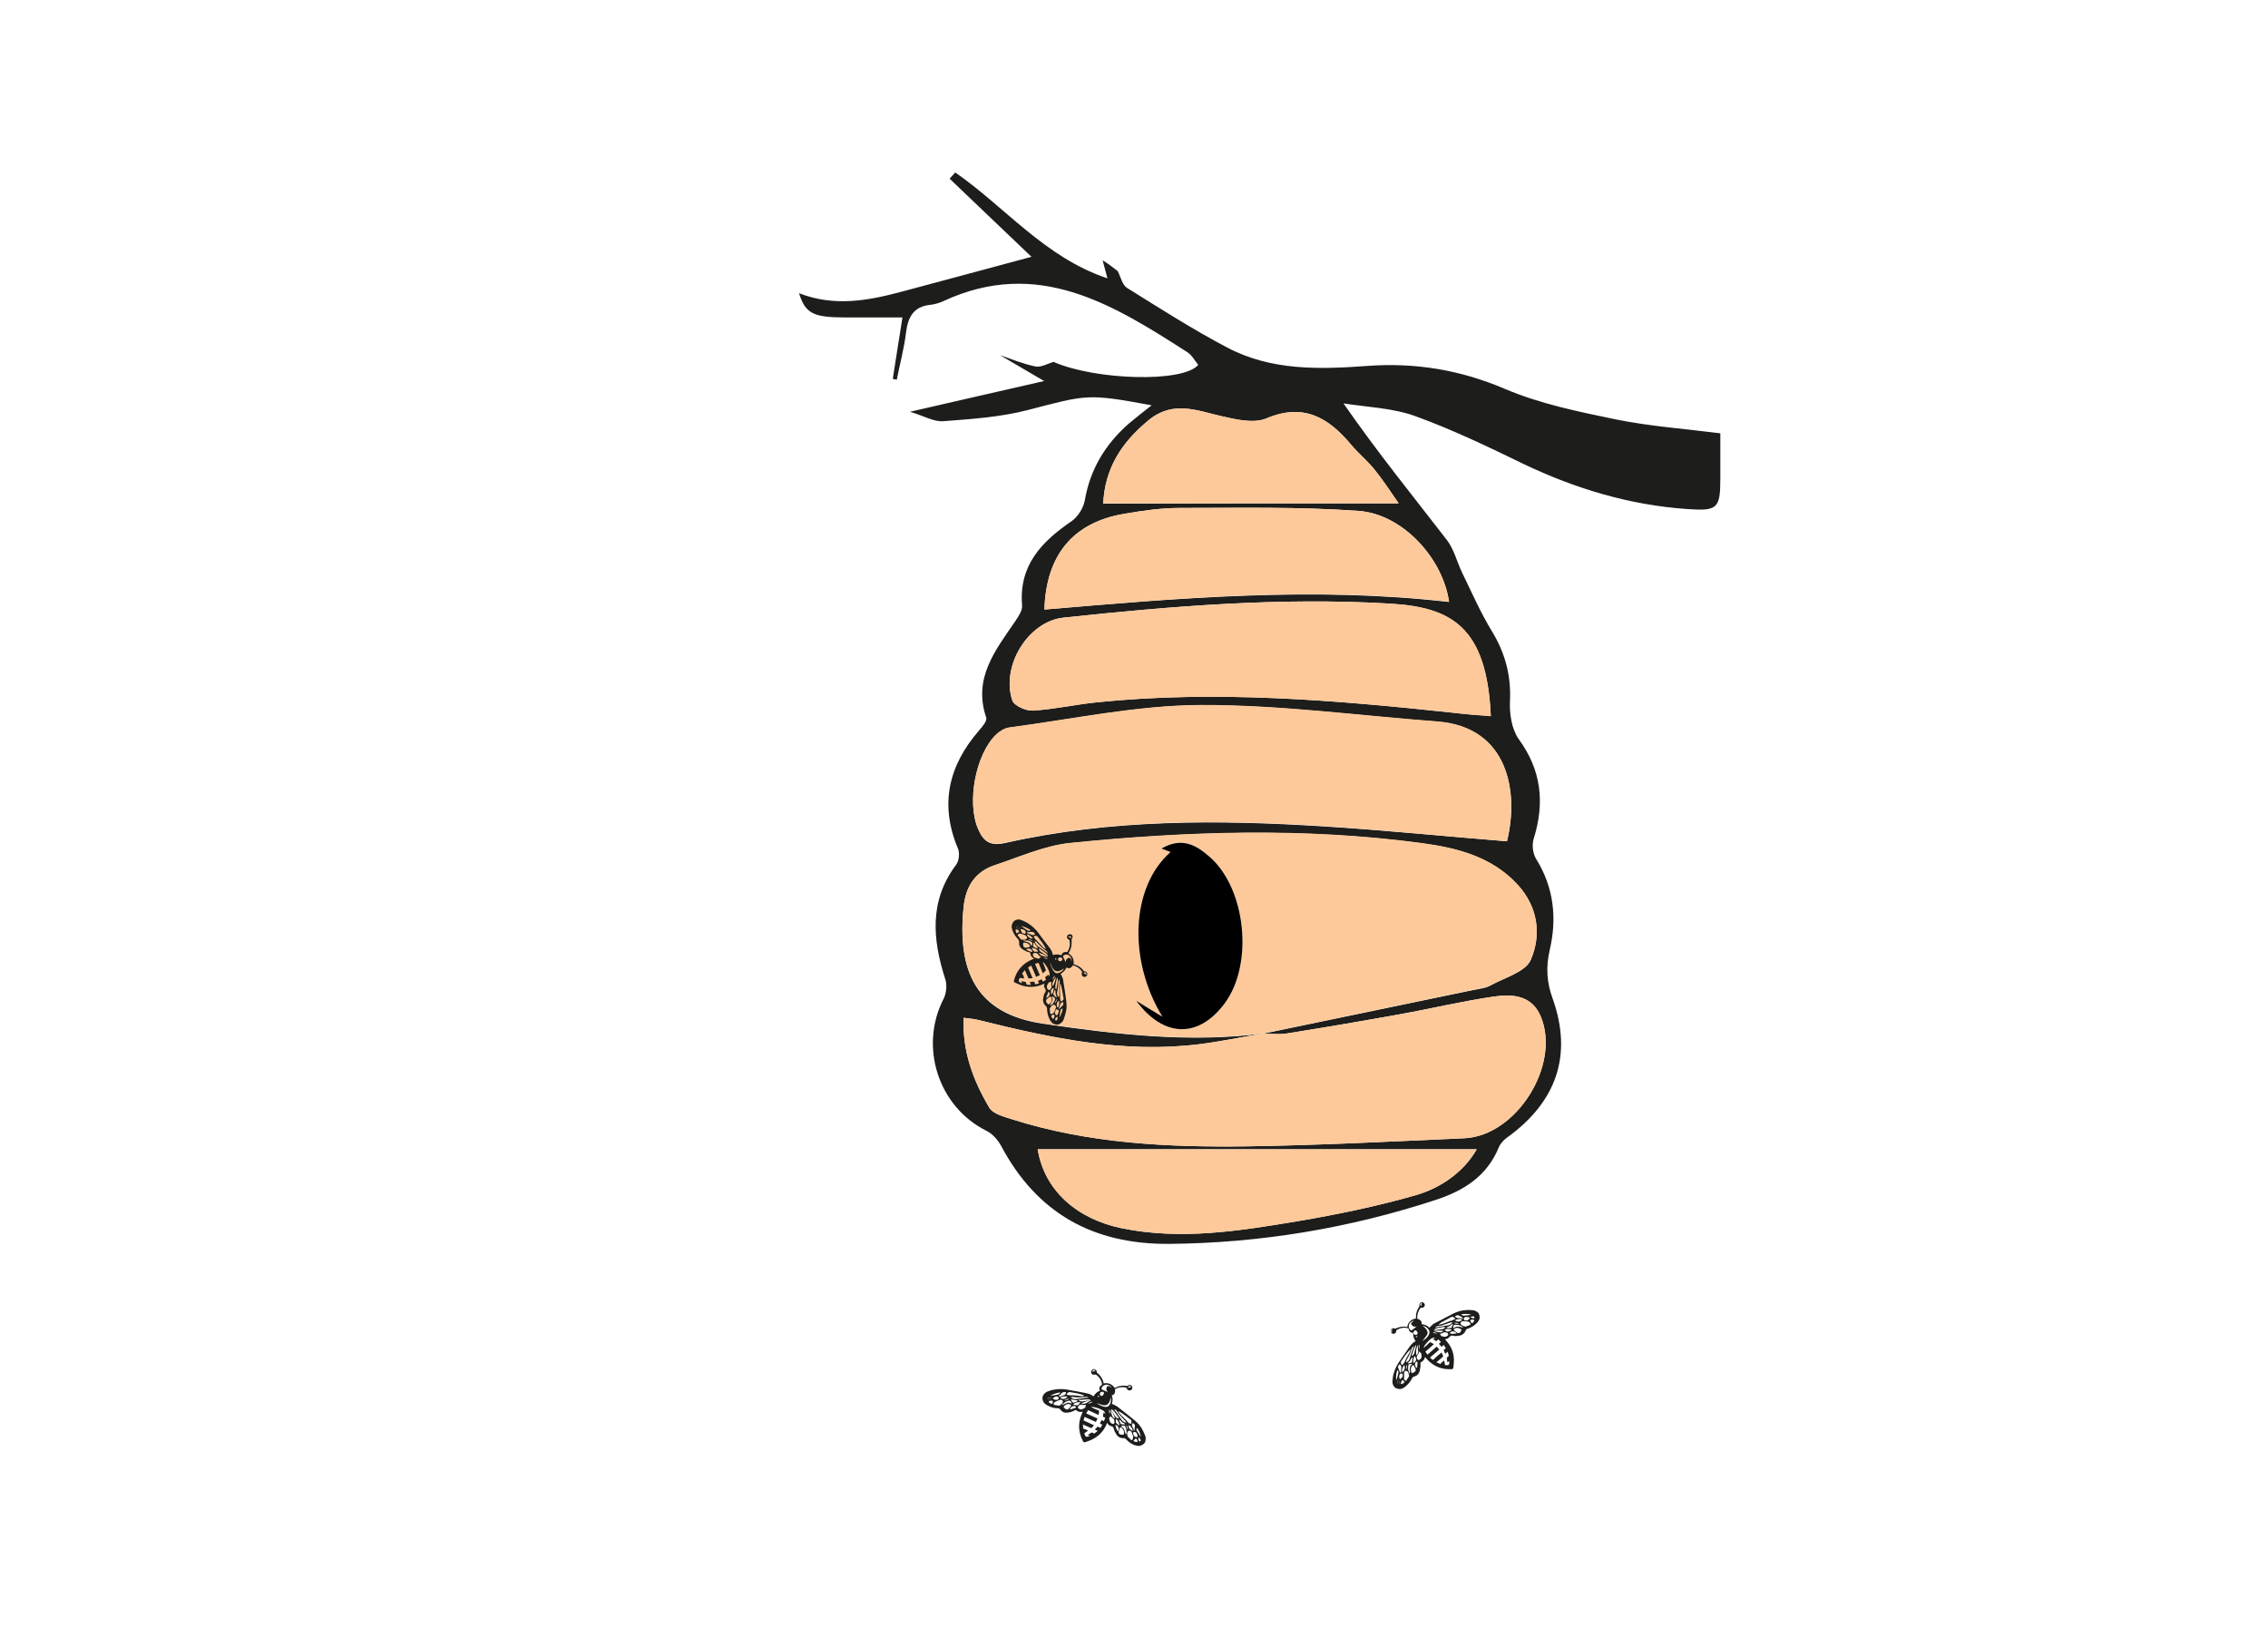 <?xml version="1.0" encoding="utf-8"?>
<!-- Generator: Adobe Illustrator 22.1.0, SVG Export Plug-In . SVG Version: 6.00 Build 0)  -->
<svg version="1.1" id="Calque_1" xmlns="http://www.w3.org/2000/svg" xmlns:xlink="http://www.w3.org/1999/xlink" x="0px" y="0px"
	 viewBox="0 0 841.9 604.3" style="enable-background:new 0 0 841.9 604.3;" xml:space="preserve">
<style type="text/css">
	.st0{fill:#1D1D1B;}
	.st1{fill:#FDC99A;}
</style>
<g>
	<g id="solghn_2_">
		<g>
			<path class="st0" d="M414.9,100.6c1.1,2.1,1.7,5.1,3.4,6.2c12.2,7.6,24.4,15.4,37.1,22.1c16.4,8.7,34.3,8.2,52.1,6.9
				s34.4,1.4,51.1,8.5c13.1,5.6,27.5,8.5,41.5,11.4c12.4,2.5,25.1,3.4,38.5,5.1c0,5.8,0,11.3,0,16.8c0,11.2-1.1,12.1-12.4,11.3
				c-21.3-1.5-41.3-7.5-60.6-16.7c-13.2-6.4-26.5-12.8-40.3-17.8c-8.3-3-17.7-3.3-26.6-4.7c12.8,18.4,25.8,34.4,38.4,50.7
				c2.6,3.4,3.7,8,5.6,12c3.6,7.4,6.9,15,11.2,22c4.9,8.1,7.1,16.5,6.6,26c-0.2,4.6,0.7,10.2,3.2,13.8c8.5,11.6,9.8,23.7,5.6,37.1
				c-0.7,2.2-0.3,5.5,0.9,7.4c6.6,10.6,7.8,22,5.1,33.7c-1.5,6.5-1.2,12.1,1.1,18.3c7.4,20.9,1.4,38.2-16.9,51.4
				c-1.3,0.9-2.5,2.2-3.1,3.6c-4.4,10.8-13.1,16.2-23.5,19.6c-32.1,10.5-65,16-98.9,16.3c-28.3,0.2-49.1-11.4-62.4-36.4
				c-1.2-2.2-3.2-4.5-5.5-5.6c-17.8-8.9-25-31.2-15.8-49c1-2,1.3-5.1,0.6-7.2c-4.8-14.9-6-29.2,4.1-42.6c1-1.4,1.3-4.3,0.6-5.9
				c-6.9-16.4-3.5-30.8,7.9-43.9c1.2-1.4,3-3.5,2.6-4.7c-5-14.6,3.4-25,10.8-35.8c1.2-1.8,2.7-4,2.5-5.9
				c-1.2-14.9,7.3-23.6,18.4-31.2c2.3-1.6,4.4-4.9,4.9-7.8c2-11.5,7.6-20.7,16.2-28.3c2.6-2.2,5.3-4.3,8.6-6.9
				c-23.9-4.4-23.8-4-46.1,1.8c-10.1,2.6-20.7,3.3-31.2,4.1c-3.5,0.3-7.1-1.9-12.4-3.5c17.7-4.1,32.8-7.5,49.8-11.4
				c-7.2-4.2-11.8-6.9-16.4-9.6c4.4,1.5,8.7,3.3,13.2,4.2c2.1,0.4,4.5-1.1,6.7-1.7c15.5,6.8,48.1,7.8,53.7,1.1
				c-1.3-1.6-2.4-3.7-4.2-4.8c-27.7-17.8-55.5-35-90.3-18.9c-1.5,0.7-3.2,1.2-4.8,1.4c-6.5,0.6-8.5,4.7-9.2,10.5s-2.3,11.6-3.4,17.3
				c-0.5-0.1-1-0.2-1.5-0.3c1.2-7.5,2.4-15.1,3.6-22.8c-7.5,0-14.3,0-21.1,0c-12,0-14.9-1.4-17.3-9c13,5.1,25.5,2.8,37.9-0.5
				c16.2-4.3,32.3-8.7,48.4-13c-9.6-9.1-20-19.1-30.4-29c0.7-0.8,1.4-1.5,2.1-2.3c18.5,12.8,33.2,31.5,56.5,39.3
				c-0.8-3.1-1.3-4.9-1.8-6.7C411.3,97.8,413.1,99.2,414.9,100.6z M445.2,387.5c-28.1,3.5-55.2-2.3-82.1-9c-1.5-0.4-3.1-0.5-5.4-0.8
				c-0.5,12.6,3.6,23.3,9.5,33.3c1.4,2.4,5.5,3.4,8.6,4.4c28.4,9,57.8,10.4,87.2,10c26.9-0.4,53.8-1.8,80.6-3
				c19.2-0.9,35.6-26.8,28.5-44.8c-3.2-8.2-10.4-8.8-17.4-7.8c-11.8,1.7-23.4,4.5-35.1,6.6c-13.9,2.5-27.9,4.9-41.8,7.1
				c-2.9,0.5-5.9,0.1-8.9,0.1c26-5.4,52-10.8,78-16.2c2.2-0.5,4.5-0.6,6.4-1.7c5.3-2.9,12.9-5,14.9-9.4c4.1-9.4,2.7-19.7-4.8-27.9
				c-9.6-10.5-22.7-13.8-35.9-15.5c-43.4-5.8-86.9-4.4-130.4,0c-9.4,1-18.6,5.1-27.8,8.2c-7.3,2.4-10.8,7.8-11.6,15.5
				c-2.4,23.4,4.3,39.6,29.5,43.3c27.3,4,54.4,7.2,82,3.6C461.2,384.8,453.2,386.5,445.2,387.5z M533.5,267.8
				c-29.3-2.2-58.6-6.2-87.8-6.1c-23.7,0.1-47.3,5.2-70.9,8.3c-1.8,0.2-3.7,1.4-5,2.6c-7.7,7.4-11,25.3-6.7,35.1
				c2,4.6,4.4,6.4,10.2,5.1c39.1-8.8,78.7-8.6,118.4-6.1c22.6,1.4,45.2,3.7,67.7,5.5C564,293.6,559.7,269.7,533.5,267.8z M516,224
				c-40.6-2.4-80.9,0.9-121.2,5.2c-13.2,1.4-23.3,18-19,30.8c0.7,1.9,5.1,3.9,7.7,3.7c8-0.5,15.9-2.3,23.9-3.1
				c44.2-4.5,88.2-0.8,132.1,3.9c4.4,0.5,8.7,0.8,13.9,1.2C551.9,232.6,538.8,225.4,516,224z M504.3,189.6
				c-22.1-1.6-44.3-1.1-66.4-1.1c-6.9,0-13.8,1-20.7,2.2c-18.8,3.2-28.9,15.2-29.5,35.5c49.8-4.2,99.5-8.6,150.2-2.8
				C535.6,207,520.5,190.7,504.3,189.6z M385.2,426.5c2.5,15.4,14.7,25.9,31.2,29.3c22.1,4.5,43.6,1,65.2-2.6
				c14.7-2.5,29.4-5.5,43.7-9.6c9.8-2.8,18.2-8.9,22.9-17.1C493.6,426.5,439.4,426.5,385.2,426.5z M519.2,186.8
				c-3.2-4.6-5.9-8.8-9.1-12.7c-2.6-3.2-5.9-5.9-8.5-9c-8.4-10.1-17.7-15.7-31.6-9.8c-4.6,1.9-11,0.4-16.3-0.8
				c-9.4-2.1-18.2-6.1-27.4,1.5c-10.4,8.6-16.2,18.3-16.8,30.9C445.9,186.8,481.7,186.8,519.2,186.8z"/>
			<g>
				<path class="st1" d="M469.2,383.4c-27.5,3.6-54.7,0.4-82-3.6c-25.1-3.7-31.9-19.9-29.5-43.3c0.8-7.7,4.4-13.1,11.6-15.5
					c9.2-3,18.3-7.2,27.8-8.2c43.4-4.4,86.9-5.8,130.4,0c13.2,1.8,26.3,5,35.9,15.5c7.5,8.2,8.9,18.5,4.8,27.9
					c-2,4.5-9.7,6.6-14.9,9.4c-1.9,1-4.2,1.2-6.4,1.7c-26,5.4-52,10.8-77.9,16.2C468.9,383.6,469.2,383.4,469.2,383.4z M434.5,316.2
					c-14.8,13-15.8,40.2-3,61.1c-3.1-1.9-6.2-3.7-9.7-5.9c10.1,13.7,23,14,32.7,1.1c11-14.6,8.1-43.2-5.9-54.9
					c-4.8-4.1-10-7.2-17.6-2.7C432.7,315.5,433.6,315.9,434.5,316.2z"/>
				<path class="st1" d="M469.2,383.4c-8,1.4-16,3.1-24,4.1c-28.1,3.5-55.2-2.3-82.1-9c-1.5-0.4-3.1-0.5-5.4-0.8
					c-0.5,12.6,3.6,23.3,9.5,33.3c1.4,2.4,5.5,3.4,8.6,4.4c28.4,9,57.8,10.4,87.2,10c26.9-0.4,53.8-1.8,80.6-3
					c19.2-0.9,35.6-26.8,28.5-44.8c-3.2-8.2-10.4-8.8-17.4-7.8c-11.8,1.7-23.4,4.5-35.1,6.6c-13.9,2.5-27.9,4.9-41.8,7.1
					c-2.9,0.5-5.9,0.1-8.9,0C468.9,383.6,469.2,383.4,469.2,383.4z"/>
				<path class="st1" d="M559.4,312.2c4.5-18.7,0.3-42.5-25.9-44.5c-29.3-2.2-58.6-6.2-87.8-6.1c-23.7,0.1-47.3,5.2-70.9,8.3
					c-1.8,0.2-3.7,1.4-5,2.6c-7.7,7.4-11,25.3-6.7,35.1c2,4.6,4.4,6.4,10.2,5.1c39.1-8.8,78.7-8.6,118.4-6.1
					C514.3,308.1,536.9,310.4,559.4,312.2z"/>
				<path class="st1" d="M553.4,265.8c-1.4-33.2-14.6-40.5-37.4-41.8c-40.6-2.4-80.9,0.9-121.2,5.2c-13.2,1.4-23.3,18-19,30.8
					c0.7,1.9,5.1,3.9,7.7,3.7c8-0.5,15.9-2.3,23.9-3.1c44.2-4.5,88.2-0.8,132.1,3.9C543.9,265.1,548.2,265.4,553.4,265.8z"/>
				<path class="st1" d="M537.9,223.3c-2.4-16.3-17.5-32.6-33.6-33.7c-22.1-1.6-44.3-1.1-66.4-1.1c-6.9,0-13.8,1-20.7,2.2
					c-18.8,3.2-28.9,15.2-29.5,35.5C437.5,221.9,487.2,217.5,537.9,223.3z"/>
				<path class="st1" d="M548.1,426.5c-54.5,0-108.7,0-162.9,0c2.5,15.4,14.7,25.9,31.2,29.3c22.1,4.5,43.6,1,65.2-2.6
					c14.7-2.5,29.4-5.5,43.7-9.6C535,440.9,543.4,434.8,548.1,426.5z"/>
				<path class="st1" d="M409.6,186.8c36.3,0,72.2,0,109.6,0c-3.2-4.6-5.9-8.8-9.1-12.7c-2.6-3.2-5.9-5.9-8.5-9
					c-8.4-10.1-17.7-15.7-31.6-9.8c-4.6,1.9-11,0.4-16.3-0.8c-9.4-2.1-18.2-6.1-27.4,1.5C415.9,164.5,410.1,174.2,409.6,186.8z"/>
			</g>
			<path d="M431.1,314.9c1.6,0.6,2.5,0.9,3.4,1.3c-14.8,13-15.8,40.2-3,61.1c-3.1-1.9-6.2-3.7-9.7-5.9c10.1,13.7,23,14,32.7,1.1
				c11-14.6,8.1-43.2-5.9-54.9C443.9,313.6,438.7,310.5,431.1,314.9z"/>
		</g>
	</g>
	<g>
		<path class="st0" d="M396.6,353.8c1.5,0.8,2.2,2.4,1.9,4c0.2,0,0.4,0.1,0.6,0.2c1.3,0.4,2.4,1.2,3.2,2.3c0.1,0.1,0.2,0.2,0.4,0.2
			c0.5,0,0.8,0.3,0.9,0.8c0.1,0.4-0.1,0.9-0.5,1.1s-0.9,0.2-1.2-0.1c-0.3-0.3-0.5-0.8-0.3-1.2c0.1-0.2,0.1-0.4,0-0.6
			c-0.8-1.2-1.9-1.9-3.3-2.3c-0.7,1.1-1.6,1.4-2.4,0.8c-0.4,1-1.2,1.8-2.2,2.4c0.2,0.3,0.3,0.5,0.4,0.7c0.2,0.4,0.4,0.9,0.5,1.3
			c0.4,2.7,0.9,5.4,1.2,8.1c0.2,1.4,0.2,2.9-0.2,4.3c-0.2,0.9-0.5,1.7-0.8,2.6c-0.2,0.6-0.7,1.1-1.3,1.5c-0.8,0.6-2.3,0.3-2.9-0.3
			c-0.4-0.4-0.8-0.9-1-1.4c-0.5-1-0.8-2.1-0.9-3.3c0-0.3,0-0.6-0.1-0.9c0-0.2-0.1-0.4-0.3-0.6c-1-0.9-1.3-1.9-1-3.2
			c0.1-0.6,0.2-1.3,0.6-1.8c0.4-0.6,0.4-1,0-1.6c-0.4-0.5-0.4-1.1-0.2-1.8c-0.2,0.1-0.5,0.2-0.7,0.3c-2.5,1.1-5.1,1.2-7.7,0.4
			c-0.9-0.3-1.7-0.7-2.6-1.1c-0.4-0.2-0.4-0.4-0.3-0.8c0.9-3.5,3.1-6.1,6.4-7.6c0.3-0.1,0.7-0.3,1-0.4c-0.1-0.1-0.1-0.1-0.2-0.2
			c-0.6-0.4-1-0.9-1.1-1.6c-0.1-0.5-0.1-0.6-0.7-0.7c-0.2,0-0.5-0.1-0.7-0.2c-0.5-0.3-1.1-0.5-1.6-0.9c-0.9-0.6-1.3-1.4-1.2-2.5
			c0-0.5-0.1-0.8-0.4-1.2c-0.8-0.8-1.5-1.8-1.9-2.8c-0.2-0.4-0.3-0.9-0.4-1.3c-0.3-1.1,0.4-2.5,1.3-2.9c0.8-0.4,1.6-0.4,2.4,0
			c0.8,0.3,1.6,0.7,2.4,1.2c1.4,0.9,2.6,2,3.6,3.3c1.4,1.9,2.8,3.8,4.3,5.7c0.6,0.8,1.1,1.6,1.2,2.7c1.1-0.3,2.1-0.3,3.2,0.1
			c0.3-0.9,0.8-1.3,1.9-1.2c0.2,0,0.3,0,0.4-0.2c0.8-1.3,1-2.7,0.7-4.2c0-0.1-0.1-0.2-0.2-0.2c-0.6-0.2-0.8-0.7-0.7-1.3
			c0.2-0.5,0.7-0.8,1.3-0.7s0.9,0.7,0.7,1.2c0,0.2-0.1,0.3-0.2,0.4c-0.1,0.1-0.2,0.3-0.1,0.4C397.9,350.8,397.6,352.3,396.6,353.8
			C396.7,353.7,396.6,353.7,396.6,353.8z M393.2,373.8L393.2,373.8c-0.1,0.3-0.3,0.4-0.2,0.7l0.1-0.1c0.5-0.4,1-0.8,1.4-1.3
			c0.1-0.1,0.1-0.2,0.2-0.3c0-0.3,0-0.5,0-0.7s-0.1-0.3-0.3-0.2c-0.3,0.1-0.6,0.3-0.7,0.5C393.5,372.8,393.4,373.3,393.2,373.8z
			 M389.4,362.4c0.3-0.4,0.3-1.1,0.1-1.7c-0.4-1.2-1-2.2-1.8-3.2c-0.1-0.2-0.3-0.3-0.5-0.4c0,0,0,0-0.1,0.1c0,0,0,0.1,0.1,0.2
			c0.4,0.8,0.7,1.7,1,2.5c0,0.1,0,0.2,0,0.3c-0.3,0.3-0.7,0.6-1.1,1c-0.6-1.4-1.1-2.6-1.6-3.9c-0.4,0.1-0.9,0.3-1.3,0.4
			c0.6,1.4,1.2,2.8,1.8,4.2c-0.5,0.2-0.9,0.4-1.4,0.6c-0.6-1.4-1.2-2.8-1.8-4.2c-0.4,0.3-0.8,0.5-1.2,0.7c0.6,1.3,1.1,2.6,1.7,4
			c-0.5,0-0.9,0.1-1.4,0.1c-0.1,0-0.2-0.1-0.2-0.2c-0.4-0.8-0.7-1.7-1.1-2.5c0-0.1-0.1-0.2-0.2-0.4c-0.4,0.5-0.7,0.9-1,1.3
			c0.5,0.5,0.6,1.2,0.8,1.8c-0.6-0.1-1.1-0.1-1.7-0.2c-0.1,0.3-0.3,0.6-0.3,1c0,0.2,0,0.5,0.1,0.5c0.3,0.2,0.7,0.3,1.1,0.5
			c0,0,0,0,0-0.1c-0.1-0.2-0.2-0.5-0.3-0.7c0.6,0.1,1.1,0.2,1.6,0.3c0.1,0,0.1,0.1,0.1,0.1c0.1,0.3,0.2,0.5,0.3,0.9
			c0.5,0,1,0.1,1.6,0.1c-0.2-0.4-0.3-0.7-0.4-1.1c0.5,0,1-0.1,1.6-0.1c0.1,0.3,0.3,0.7,0.4,1c0.4-0.1,0.9-0.2,1.4-0.4
			c-0.2-0.4-0.3-0.7-0.4-0.9c0.5-0.2,0.9-0.4,1.4-0.6c0.1,0.3,0.3,0.6,0.4,0.9c0.4-0.2,0.8-0.4,1.2-0.7c-0.1-0.2-0.3-0.5-0.3-0.7
			c0-0.1-0.1-0.2,0-0.3c0.4-0.3,0.8-0.6,1.2-0.9C389.3,361.9,389.4,362.1,389.4,362.4z M393.7,365.1
			C393.6,365.1,393.6,365.1,393.7,365.1c-0.1,0-0.1,0.1-0.2,0.1c0,0.7-0.1,1.4-0.1,2.1c0,1,0.2,2,0.1,3c0,0.3,0.1,0.7,0.2,1.1
			c0.1,0.3,0.3,0.3,0.5,0.1c0.2-0.2,0.3-0.3,0.5-0.5c0.1-0.1,0.2-0.3,0.1-0.5c-0.2-1.4-0.5-2.9-0.8-4.3
			C393.9,365.9,393.8,365.5,393.7,365.1z M388.2,352.2L388.2,352.2c0-0.1,0-0.2,0-0.2c-0.8-1.6-1.9-3-3-4.4
			c-0.1-0.1-0.3-0.2-0.5-0.3c-0.2,0-0.4,0-0.6,0c-0.3,0-0.4,0.2-0.3,0.4c0.1,0.3,0.3,0.6,0.5,0.8c0.3,0.3,0.7,0.6,1,1
			c0.5,0.5,0.9,1,1.4,1.5C387.1,351.5,387.6,351.9,388.2,352.2z M378.2,346.5L378.2,346.5c0,0.1-0.1,0.1-0.1,0.1
			c-0.4,0.2-0.4,0.4-0.2,0.7c0.3,0.3,0.6,0.6,0.8,1c0.2,0.3,0.4,0.4,0.7,0.4c0.4,0,0.7,0.1,1.1,0c0.2,0,0.5-0.3,0.7-0.5
			c0.2-0.3-0.2-0.9-0.5-1.1c-0.5-0.2-1.1-0.4-1.6-0.6C378.7,346.4,378.5,346.5,378.2,346.5z M392,373.5
			C392,373.5,391.9,373.5,392,373.5c-0.1-0.1-0.1-0.1-0.2-0.2c-0.2-0.4-0.4-0.5-0.8-0.4c-0.7,0.2-0.9,0.8-1.3,1.3
			c-0.1,0.1,0,0.3,0,0.4c0,0.4,0.1,0.9,0.1,1.3c0,0.3,0.2,0.4,0.5,0.4c0.4-0.1,0.8-0.3,1-0.7c0.2-0.5,0.5-1,0.6-1.5
			C392,374,392,373.7,392,373.5z M390,369.8c-0.4,0.2-0.8,0.4-1.1,0.7c-0.7,0.5-0.8,1.2-0.2,1.8c0.1,0.1,0.3,0.3,0.4,0.4
			c0.1,0,0.2,0,0.3,0c0.5-0.4,0.9-0.8,1-1.5C390.5,370.6,390.4,370.2,390,369.8z M382.3,351c-0.3-0.8-1-1.1-1.8-1.2
			c-0.7,0-0.7,0-0.7,0.6c0,0.1,0,0.2,0,0.3c0.1,0.8,0.5,1.1,1.2,1c0.4-0.1,0.8-0.2,1.2-0.3c0.1,0,0.1-0.1,0.1-0.2
			C382.4,351.2,382.3,351.1,382.3,351z M390.3,364.4c-0.3,0-0.5,0.1-0.7,0.1c-0.1,0-0.3,0-0.3,0.1c-0.2,0.3-0.5,0.7-0.6,1.1
			c-0.1,0.2-0.1,0.4-0.1,0.6s0.1,0.4,0.2,0.6c0.1,0.4,0.5,0.6,0.9,0.4c0.5-0.3,0.8-1,0.6-1.5c-0.1-0.4-0.1-0.7,0-1.1
			C390.3,364.6,390.3,364.5,390.3,364.4z M386.5,355.1c-0.1-0.1-0.1-0.1-0.2-0.1c-0.4-0.1-0.7-0.4-0.9-0.8c-0.3-0.5-1-0.7-1.6-0.5
			c-0.1,0.1-0.3,0.2-0.4,0.4c-0.1,0.3,0.3,1.2,0.7,1.3h0.1c0.3,0.1,0.7,0.2,1,0.3c0.3,0.1,0.5,0.1,0.7-0.2c0-0.1,0.1-0.1,0.2-0.1
			C386.3,355.2,386.4,355.1,386.5,355.1z M395.6,357.1c0-0.5,0.1-1,0.5-1.3c0.7-0.6,1.3-0.5,1.5,0.4c0,0.2,0.1,0.3,0.1,0.5h0.1
			c0-0.3-0.1-0.6-0.1-0.9c-0.3-1.2-1.5-1.9-2.6-1.4c-0.4,0.1-0.5,0.4-0.4,0.8C395,355.8,395.3,356.5,395.6,357.1z M393.1,363.5
			C393,363.5,393,363.5,393.1,363.5c-0.1,0.1-0.1,0.2-0.1,0.3c-0.1,0.6-0.2,1.2-0.2,1.8c-0.1,0.9-0.2,1.9-0.4,2.8
			c-0.1,0.7,0.2,1.2,0.6,1.7c0.1-0.3,0.2-0.5,0.2-0.8c0-1.1,0-2.1,0-3.2c0-0.6,0.1-1.1,0.2-1.7C393.4,364.1,393.2,363.8,393.1,363.5
			z M388.9,353.8c-0.1-0.5-0.3-0.8-0.6-1s-0.6-0.4-0.9-0.7c-1-0.7-1.8-1.7-2.6-2.5c-0.2-0.2-0.4-0.3-0.7-0.5c0.1,0.8,0.4,1.4,1,1.9
			c0.7,0.5,1.4,1,2.1,1.5C387.8,352.9,388.3,353.3,388.9,353.8z M389.8,357.3L389.8,357.3c0.1,0.4,0.1,0.7,0.3,1.1
			c0.3,0.8,0.7,1.6,1.3,2.3c0.4,0.4,0.9,0.6,1.5,0.4c0.8-0.3,1.5-0.7,1.9-1.4c0.1-0.1,0.1-0.2,0.2-0.3c-0.3,0.1-0.5,0.3-0.8,0.5
			c-1.7,0.9-2.6,0.7-3.6-0.8C390.4,358.5,390.1,357.9,389.8,357.3z M392.1,367.1c0-0.1,0-0.2,0.1-0.3c0.1-0.6,0.2-1.2,0.3-1.7
			c0.1-0.7,0.2-1.3,0.1-1.9c0-0.1-0.1-0.2-0.1-0.3c-0.1,0.1-0.2,0.2-0.2,0.2c-0.2,0.8-0.4,1.7-0.5,2.5c-0.1,0.3-0.1,0.5,0,0.8
			C391.6,366.6,391.7,366.9,392.1,367.1z M381.2,345.9c0,0.3,0.2,0.4,0.3,0.4c0.5,0.2,0.9,0.4,1.4,0.6c0.4,0.2,0.8,0.1,1.2-0.1
			c0.1-0.1,0.2-0.2,0-0.4c-0.1-0.1-0.3-0.3-0.4-0.4c-0.2-0.1-0.4-0.2-0.6-0.2c-0.5,0-0.9,0.1-1.4,0.1
			C381.5,345.9,381.4,345.9,381.2,345.9z M385.7,351.9c0,0.2,0,0.3,0,0.4c0.1,0.3,0.2,0.6,0.5,0.8c0.8,0.6,1.7,1.1,2.6,1.7
			c0,0,0.1,0,0.2,0c0-0.1,0-0.1,0-0.2c-0.2-0.3-0.4-0.6-0.7-0.8c-0.6-0.5-1.3-1-1.9-1.4C386.2,352.2,386,352.1,385.7,351.9z
			 M389.8,373.3C389.8,373.4,389.9,373.4,389.8,373.3c0.3-0.2,0.6-0.4,0.8-0.6c0.5-0.5,0.8-1.1,1-1.8c0.1-0.2,0.1-0.5-0.2-0.7
			s-0.5-0.3-0.8-0.5c0,0,0,0-0.1,0.1c0,0.1,0,0.3,0.1,0.4c0.2,0.4,0.2,0.8,0,1.2c-0.2,0.4-0.4,0.8-0.6,1.2
			C390,372.9,389.9,373.1,389.8,373.3z M392.5,376.7c0,0,0.1-0.1,0.1-0.2c0.2-0.3,0.3-0.7,0.4-1c0.1-0.5-0.1-0.8-0.6-0.9
			c-0.2-0.1-0.4,0-0.5,0.2c-0.1,0.3-0.2,0.5-0.3,0.8c0,0.1,0,0.3,0,0.4c0.1,0.2,0.2,0.4,0.3,0.6
			C392.2,376.8,392.3,376.8,392.5,376.7z M379.1,345.6L379.1,345.6c0.1,0.3,0.2,0.5,0.4,0.6s0.5,0.3,0.7,0.3c0.1,0,0.2,0,0.3,0
			c0.3-0.2,0.3-0.9,0.1-1.1c-0.4-0.3-0.9-0.6-1.4-0.6c-0.3,0-0.4,0.2-0.3,0.4C379.1,345.4,379.1,345.5,379.1,345.6z M379.8,349
			C379.7,349,379.7,349.1,379.8,349c0.1,0.2,0.3,0.3,0.5,0.3c0.4,0.1,0.7,0.2,1.1,0.3c0.6,0.2,1,0.5,1.3,1.1
			c0.1,0.1,0.1,0.2,0.3,0.4c0.1-0.3,0.1-0.5,0.2-0.8c0.1-0.4,0-0.6-0.4-0.8c-0.3-0.2-0.6-0.2-0.8-0.4
			C381.2,348.9,380.4,349.1,379.8,349z M382.9,351.9c0.3,0.3,0.5,0.7,0.8,1c0.1,0.1,0.3,0.3,0.5,0.3c0.4,0,0.8-0.1,1.2-0.1
			C385,352.2,383.7,351.6,382.9,351.9z M393.9,356.6c0.4-0.2,0.5-0.4,0.5-0.7c-0.2-0.6-0.9-0.8-1.3-0.5c-0.3,0.2-0.4,0.5-0.3,0.8
			c0.1,0.3,0.3,0.5,0.6,0.5C393.6,356.7,393.8,356.6,393.9,356.6z M391.1,366.5c-0.3,0.3-0.7,0.6-0.9,0.9c-0.1,0.1-0.1,0.1-0.1,0.2
			c0,0.5,0.1,1,0.1,1.5C390.8,368.8,391.3,367.3,391.1,366.5z M391.9,362.5c-0.4,0.7-0.8,1.3-1.1,2c-0.2,0.5-0.3,1,0,1.5
			C391.4,364.9,391.9,363.8,391.9,362.5z M379.1,343.6C379,343.6,379,343.6,379.1,343.6c0.5,0.5,1.1,0.8,1.6,1.2
			c0.3,0.2,0.5,0.4,0.8,0.5c0.3,0.2,0.7,0.2,1.1-0.1C381.4,344.4,380.3,343.9,379.1,343.6z M383.7,349.7L383.7,349.7
			c-0.1,0.5-0.2,1-0.2,1.5c0,0.1,0.1,0.2,0.2,0.2c0.4,0.2,0.7,0.3,1.1,0.5c0.1,0.1,0.3,0.1,0.4,0.1c0-0.2-0.1-0.3-0.1-0.5
			c0-0.1-0.1-0.1-0.1-0.2c-0.4-0.4-0.8-0.8-1-1.4C383.9,349.9,383.8,349.8,383.7,349.7z M385.6,353.6c0,0.1,0,0.2,0.1,0.2
			c0,0,0,0.1,0.1,0.1c0.4,0.5,0.8,0.8,1.4,0.9c0.4,0.1,0.7,0.2,1.1,0.3c0.2,0,0.4,0.1,0.6,0.2v-0.1
			C388,354.4,386.9,353.9,385.6,353.6z M381.2,346.7v0.1c0.1,0.1,0.1,0.3,0.2,0.4c0.3,0.6,0.8,0.9,1.4,1.1c0.1,0,0.3,0,0.4,0
			c0.2-0.1,0.2-0.2,0.1-0.3c-0.5-0.4-0.9-0.8-1.4-1.1C381.7,346.7,381.4,346.7,381.2,346.7z M380.9,352.4c0.6,0.3,1.2,0.6,1.8,0.8
			c0.1,0,0.2,0,0.2,0.1c0.3,0,0.3-0.1,0.3-0.3C382.9,352,381.6,351.7,380.9,352.4z M392.1,370.2l0.1-0.1c0-0.1,0.1-0.3,0-0.4
			c-0.4-0.6-0.4-1.2-0.4-1.8c0-0.2-0.1-0.4-0.2-0.6c-0.1,0.1-0.1,0.1-0.1,0.1c-0.2,0.5-0.4,1-0.5,1.4c0,0.1,0,0.2,0,0.2
			C391.4,369.5,391.7,369.9,392.1,370.2z M393.2,377.7c0.6-0.8,1.4-2.9,1.2-3.5c-0.4,0.1-0.7,0.5-0.8,0.9
			C393.5,375.9,393.4,376.8,393.2,377.7z M392.6,374c0.1-0.2,0.2-0.3,0.3-0.4c0.3-0.6,0.3-1.3,0.3-2c0-0.2-0.1-0.3-0.3-0.1
			c-0.1,0.1-0.1,0.1-0.2,0.2C392.2,372.2,392.1,373.2,392.6,374z M388.3,370.3c0.5-0.1,0.9-0.4,1.1-0.7c0.3-0.4,0.3-0.8,0.1-1.3
			c0-0.1-0.1-0.2-0.2-0.2c-0.1,0-0.2,0.1-0.2,0.2c-0.1,0.2-0.2,0.4-0.3,0.7C388.7,369.3,388.5,369.8,388.3,370.3z M377.7,346.2
			c0.1,0,0.2-0.1,0.2-0.1c0.1-0.1,0.1-0.1,0.2-0.1c0.2-0.2,0.3-0.4,0.1-0.6s-0.5-0.4-0.8-0.5c-0.2-0.1-0.4,0-0.4,0.3
			s0.1,0.6,0.2,0.9C377.3,346.3,377.5,346.4,377.7,346.2z M390.3,377.4c0.2,0.2,0.3,0.5,0.5,0.6c0.2,0.2,0.3,0.1,0.4-0.1
			s0.1-0.4,0.2-0.6c0.2-0.7-0.1-0.9-0.7-0.7l0,0C390.2,376.9,390.2,376.9,390.3,377.4z M379,344.3c-0.2-0.1-0.4-0.3-0.6-0.4
			c-0.1-0.1-0.3-0.2-0.4-0.2c-0.2-0.1-0.4,0-0.5,0.2c-0.1,0.1-0.1,0.3-0.1,0.4C377.8,344.7,378.5,344.7,379,344.3z M392.6,377.3
			c-0.5,0.1-0.8,0.3-0.9,0.9c-0.1,0.4,0,0.4,0.3,0.5c0.3,0,0.4-0.1,0.5-0.4C392.6,377.9,392.6,377.6,392.6,377.3z M392.6,370.6
			c-0.5,0.2-1,1.2-0.9,1.8C392.1,371.9,392.2,371.2,392.6,370.6z M383.5,349.1c-0.6-0.2-1.2-0.5-1.8-0.6
			C382,348.9,382.9,349.2,383.5,349.1z M403.3,361.7c0.1-0.3-0.1-0.6-0.3-0.8c-0.3-0.1-0.5-0.1-0.8,0.1
			C402.5,361.3,402.9,361.5,403.3,361.7z M396.5,347.7c0.4,0.1,0.8,0.3,1.2,0.4c0-0.3-0.1-0.5-0.4-0.7
			C397,347.4,396.7,347.5,396.5,347.7z M390.6,363.6c0.5-0.4,0.9-0.8,0.9-1.5c-0.2,0.1-0.3,0.1-0.3,0.3
			C391,362.8,390.8,363.2,390.6,363.6z M387.2,355.4c0.4,0.1,0.8,0.3,1.3,0.5c0.1,0,0.3,0,0.4,0
			C388.3,355.4,387.8,355.4,387.2,355.4z M392,356.2L392,356.2c0.1-0.2,0.2-0.3,0.1-0.5l-0.3-0.1c-0.1,0.1-0.2,0.3-0.1,0.4
			C391.8,356.1,391.9,356.1,392,356.2z"/>
		<path class="st0" d="M379,344.3c-0.5,0.4-1.2,0.4-1.5-0.1c-0.1-0.1,0-0.3,0.1-0.4c0.1-0.2,0.3-0.3,0.5-0.2
			c0.1,0.1,0.3,0.1,0.4,0.2C378.5,344,378.7,344.2,379,344.3z"/>
	</g>
	<g>
		<path class="st0" d="M409.7,513.4c1.6-0.4,3.2,0.3,4.1,1.7c0.2-0.1,0.4-0.2,0.6-0.3c1.3-0.6,2.5-0.7,3.9-0.5c0.2,0,0.3,0,0.4-0.1
			c0.3-0.3,0.8-0.3,1.2-0.1c0.4,0.2,0.5,0.7,0.4,1.1c-0.1,0.5-0.5,0.8-1,0.8s-0.9-0.3-1-0.7c-0.1-0.3-0.2-0.3-0.4-0.4
			c-1.4-0.3-2.7-0.1-4,0.6c0.2,1.3-0.2,2.1-1.2,2.3c0.4,1.1,0.4,2.1,0,3.2c0.3,0.1,0.6,0.1,0.8,0.3c0.4,0.2,0.9,0.4,1.3,0.7
			c2.2,1.7,4.3,3.4,6.4,5.1c1.1,0.9,2.1,2,2.8,3.3c0.4,0.8,0.8,1.6,1.1,2.4c0.3,0.6,0.2,1.3,0.1,2c-0.2,1-1.5,1.7-2.3,1.8
			c-0.6,0-1.2-0.1-1.7-0.3c-1.1-0.4-2-1-2.8-1.8c-0.2-0.2-0.4-0.4-0.6-0.6c-0.2-0.1-0.4-0.2-0.6-0.2c-1.3,0.1-2.3-0.5-2.9-1.6
			c-0.3-0.5-0.7-1.1-0.8-1.7c-0.1-0.7-0.4-1-1.1-1.2c-0.6-0.1-1.1-0.6-1.4-1.2c-0.1,0.2-0.2,0.5-0.3,0.7c-1.1,2.5-2.9,4.3-5.3,5.5
			c-0.8,0.4-1.7,0.7-2.6,1c-0.4,0.1-0.6,0-0.8-0.4c-1.7-3.2-1.9-6.6-0.5-9.9c0.1-0.3,0.3-0.6,0.4-1c-0.1,0-0.2,0-0.3,0
			c-0.7,0.2-1.3,0-1.9-0.4c-0.4-0.3-0.5-0.3-1,0c-0.2,0.1-0.4,0.2-0.6,0.3c-0.6,0.2-1.2,0.4-1.8,0.4c-1,0.2-1.9-0.1-2.6-1
			c-0.3-0.4-0.6-0.6-1.1-0.6c-1.1,0-2.3-0.3-3.3-0.8c-0.4-0.2-0.8-0.4-1.2-0.7c-0.9-0.6-1.4-2-1-3c0.3-0.8,1-1.4,1.7-1.7
			c0.8-0.3,1.6-0.6,2.5-0.7c1.6-0.3,3.3-0.3,4.9,0c2.3,0.4,4.6,0.8,7,1.3c1,0.2,1.9,0.5,2.7,1.2c0.6-1,1.3-1.7,2.4-2.1
			c-0.4-0.9-0.3-1.5,0.6-2.1c0.1-0.1,0.2-0.2,0.2-0.4c-0.3-1.5-1.1-2.7-2.3-3.5c-0.1-0.1-0.2,0-0.3,0c-0.5,0.2-1.1,0-1.4-0.5
			c-0.2-0.5,0-1.1,0.5-1.4s1.1-0.1,1.4,0.4c0.1,0.1,0.1,0.3,0.1,0.5s0.1,0.3,0.2,0.4C408.6,510.5,409.4,511.8,409.7,513.4
			C409.7,513.3,409.7,513.4,409.7,513.4z M420.8,530.4C420.8,530.4,420.8,530.5,420.8,530.4c0.1,0.3,0,0.6,0.3,0.6v-0.1
			c0.1-0.6,0.1-1.3,0.2-1.9c0-0.1,0-0.3-0.1-0.3c-0.2-0.2-0.3-0.4-0.5-0.5c-0.1-0.1-0.3-0.1-0.3,0c-0.1,0.3-0.3,0.6-0.2,0.9
			C420.4,529.5,420.6,529.9,420.8,530.4z M410.3,524.6c-0.1-0.5-0.5-1.1-1.1-1.3c-1.1-0.6-2.3-1-3.5-1.2c-0.2,0-0.4,0-0.6,0v0.1
			c0,0,0.1,0.1,0.2,0.1c0.8,0.4,1.7,0.8,2.5,1.1c0.1,0,0.2,0.1,0.2,0.2c0,0.5-0.1,1-0.2,1.5c-1.3-0.6-2.6-1.2-3.9-1.8
			c-0.2,0.4-0.4,0.8-0.7,1.2c1.4,0.6,2.8,1.3,4.2,1.9c-0.2,0.5-0.4,0.9-0.6,1.3c-1.4-0.6-2.8-1.3-4.2-1.9c-0.1,0.5-0.3,0.9-0.4,1.3
			c1.3,0.6,2.6,1.2,3.9,1.8c-0.3,0.4-0.6,0.7-0.9,1c-0.1,0.1-0.2,0.1-0.3,0c-0.8-0.4-1.7-0.7-2.5-1.1c-0.1,0-0.2-0.1-0.4-0.2
			c0,0.6,0.1,1.1,0.1,1.6c0.7,0,1.2,0.5,1.8,0.7c-0.5,0.3-0.9,0.7-1.4,1c0.1,0.3,0.2,0.7,0.4,1c0.1,0.2,0.3,0.3,0.5,0.3
			c0.4-0.1,0.8-0.2,1.1-0.3v-0.1c-0.2-0.1-0.4-0.2-0.7-0.3c0.5-0.3,0.9-0.6,1.4-0.9c0,0,0.1,0,0.2,0c0.3,0.1,0.5,0.3,0.8,0.4
			c0.4-0.3,0.8-0.6,1.3-1c-0.4-0.2-0.7-0.3-1.1-0.5c0.4-0.4,0.7-0.8,1.1-1.1c0.3,0.2,0.6,0.3,1,0.5c0.2-0.4,0.5-0.8,0.7-1.2
			c-0.4-0.2-0.6-0.3-0.9-0.4c0.2-0.5,0.4-0.9,0.6-1.3c0.3,0.1,0.6,0.3,0.9,0.4c0.2-0.5,0.3-0.9,0.5-1.3c-0.3-0.1-0.5-0.2-0.7-0.3
			c-0.1,0-0.2-0.1-0.2-0.2c0.1-0.5,0.2-1,0.3-1.5C409.8,524.4,410.1,524.5,410.3,524.6z M415.2,523.7
			C415.2,523.8,415.2,523.8,415.2,523.7l-0.1,0.2c0.4,0.6,0.9,1.1,1.4,1.6c0.7,0.7,1.5,1.3,2.1,2.2c0.2,0.3,0.5,0.5,0.9,0.6
			c0.3,0.1,0.5,0,0.5-0.3c0-0.2,0-0.4,0-0.7c0-0.1-0.1-0.3-0.2-0.4c-1.2-0.9-2.3-1.8-3.5-2.6C416,524.1,415.6,524,415.2,523.7z
			 M402.5,518L402.5,518c-0.1-0.1-0.1-0.1-0.2-0.2c-1.7-0.7-3.5-0.9-5.2-1.2c-0.2,0-0.4,0-0.5,0.1c-0.2,0.1-0.3,0.3-0.5,0.4
			c-0.2,0.2-0.2,0.4,0.1,0.5s0.6,0.2,0.9,0.2c0.5,0,0.9,0,1.4,0c0.7,0,1.4,0.1,2,0.2C401.2,518.2,401.8,518.2,402.5,518z
			 M391.2,520.6C391.2,520.7,391.2,520.7,391.2,520.6c0,0.1,0,0.1,0,0.2c-0.2,0.4-0.1,0.5,0.3,0.6c0.4,0.1,0.9,0.1,1.3,0.2
			c0.3,0.1,0.6,0,0.8-0.2c0.3-0.3,0.6-0.4,0.8-0.7c0.1-0.2,0.2-0.6,0.1-0.8c-0.1-0.4-0.8-0.6-1.1-0.4c-0.5,0.2-1.1,0.4-1.6,0.7
			C391.6,520.2,391.4,520.5,391.2,520.6z M419.7,531C419.7,531.1,419.7,531.1,419.7,531c-0.1,0-0.2,0-0.2,0
			c-0.4-0.2-0.6-0.1-0.9,0.3c-0.4,0.6-0.1,1.2,0,1.8c0,0.1,0.2,0.2,0.3,0.3c0.3,0.3,0.6,0.6,0.9,0.9c0.2,0.2,0.4,0.2,0.6-0.1
			c0.2-0.4,0.3-0.8,0.2-1.2c-0.2-0.5-0.3-1-0.5-1.5C420,531.4,419.9,531.2,419.7,531z M415.7,529.7c-0.1,0.4-0.3,0.8-0.4,1.3
			c-0.2,0.9,0.2,1.4,1.1,1.4c0.2,0,0.4,0,0.6,0c0.1,0,0.2-0.1,0.2-0.2c0.1-0.6,0.1-1.2-0.3-1.7C416.7,529.9,416.3,529.7,415.7,529.7
			z M397.3,521.2c-0.8-0.4-1.5-0.1-2.1,0.4c-0.5,0.4-0.5,0.5-0.1,0.9c0.1,0.1,0.1,0.1,0.2,0.2c0.6,0.5,1.1,0.5,1.6-0.1
			c0.3-0.3,0.5-0.7,0.7-1c0-0.1,0-0.2-0.1-0.2C397.5,521.2,397.4,521.2,397.3,521.2z M412.3,525.5c-0.2,0.2-0.3,0.4-0.4,0.5
			c-0.1,0.1-0.2,0.2-0.2,0.3c0.1,0.4,0.1,0.8,0.3,1.2c0.1,0.2,0.2,0.3,0.3,0.5c0.1,0.1,0.3,0.2,0.5,0.3c0.4,0.3,0.8,0.1,0.9-0.4
			c0.1-0.6-0.1-1.3-0.6-1.6C412.8,526.1,412.5,525.9,412.3,525.5C412.4,525.6,412.4,525.6,412.3,525.5z M403.1,521.3
			c-0.1,0-0.2,0-0.2,0c-0.4,0.2-0.8,0.1-1.2,0c-0.6-0.2-1.2,0.1-1.5,0.7c-0.1,0.1-0.1,0.3,0,0.5c0.1,0.3,1.1,0.7,1.4,0.5h0.1
			c0.3-0.2,0.6-0.3,0.9-0.5c0.2-0.1,0.5-0.3,0.3-0.6c0-0.1,0-0.2,0.1-0.2C403.1,521.5,403.1,521.4,403.1,521.3z M411.2,516.6
			c-0.3-0.4-0.6-0.8-0.5-1.3c0.1-0.9,0.6-1.2,1.4-0.7c0.1,0.1,0.3,0.2,0.4,0.3l0.1-0.1c-0.2-0.2-0.5-0.4-0.7-0.6
			c-1-0.7-2.4-0.3-2.9,0.7c-0.2,0.4-0.2,0.6,0.2,0.8C409.9,516,410.5,516.3,411.2,516.6z M413.7,523L413.7,523c0,0.1,0,0.2,0.1,0.3
			c0.4,0.5,0.7,1,1.1,1.5c0.5,0.8,1.1,1.5,1.6,2.3c0.4,0.5,1,0.7,1.6,0.9c-0.1-0.3-0.2-0.5-0.4-0.7c-0.7-0.8-1.5-1.5-2.2-2.4
			c-0.4-0.4-0.7-0.9-1-1.4C414.3,523.2,414,523.1,413.7,523z M404.1,518.7c-0.4-0.3-0.7-0.4-1.1-0.3c-0.4,0-0.7,0.1-1.1,0.1
			c-1.2,0.2-2.5,0-3.7-0.1c-0.2,0-0.5,0.1-0.8,0.1c0.6,0.5,1.2,0.8,2,0.7c0.9-0.1,1.7-0.2,2.6-0.3
			C402.7,518.8,403.3,518.7,404.1,518.7z M407.1,520.7L407.1,520.7c0.3,0.2,0.6,0.4,0.9,0.6c0.8,0.4,1.6,0.8,2.5,0.8
			c0.6,0,1.1-0.2,1.4-0.8c0.4-0.7,0.6-1.5,0.5-2.3c0-0.1-0.1-0.2-0.1-0.4c-0.1,0.3-0.1,0.6-0.2,0.9c-0.6,1.9-1.5,2.3-3.2,1.8
			C408.3,521.1,407.7,520.9,407.1,520.7z M415.4,526.3c-0.1-0.1-0.1-0.2-0.2-0.3c-0.3-0.5-0.7-1-1-1.4c-0.4-0.6-0.8-1.1-1.3-1.5
			c-0.1-0.1-0.2-0.1-0.3-0.1c0,0.1,0,0.2,0,0.3c0.4,0.7,0.9,1.5,1.3,2.2c0.1,0.2,0.3,0.4,0.5,0.6
			C414.8,526.2,415.1,526.4,415.4,526.3z M393,518.2c0.2,0.2,0.4,0.1,0.5,0.1c0.5-0.2,0.9-0.4,1.4-0.5s0.7-0.5,0.8-0.9
			c0-0.2,0-0.3-0.2-0.3s-0.4-0.1-0.6,0c-0.2,0-0.4,0.1-0.6,0.2c-0.3,0.3-0.6,0.7-1,1C393.3,518,393.2,518.1,393,518.2z M400.4,519.5
			c0.1,0.1,0.2,0.2,0.2,0.3c0.3,0.1,0.6,0.3,0.9,0.3c1-0.1,2-0.3,3.1-0.5c0.1,0,0.1-0.1,0.1-0.1l-0.1-0.1c-0.3,0-0.7-0.2-1-0.1
			c-0.8,0-1.6,0.1-2.4,0.2C401,519.4,400.7,519.4,400.4,519.5z M418,532.4C418,532.4,418.1,532.4,418,532.4c0.1-0.4,0.2-0.7,0.2-1
			c0-0.7-0.2-1.4-0.5-2c-0.1-0.2-0.3-0.4-0.6-0.4s-0.6,0.1-0.9,0.2v0.1c0.1,0.1,0.2,0.2,0.3,0.3c0.4,0.2,0.7,0.5,0.8,0.9
			c0.2,0.4,0.3,0.9,0.4,1.3C417.8,531.9,417.9,532.2,418,532.4z M422.3,533c0-0.1,0-0.1,0-0.2c-0.1-0.3-0.2-0.7-0.4-1
			c-0.2-0.4-0.7-0.5-1.1-0.3c-0.2,0.1-0.3,0.3-0.2,0.5c0.1,0.3,0.2,0.5,0.3,0.8c0.1,0.1,0.2,0.2,0.3,0.3c0.2,0.1,0.4,0.1,0.6,0.2
			C422.1,533.3,422.2,533.2,422.3,533z M391.3,519.3C391.3,519.3,391.3,519.4,391.3,519.3c0.2,0.1,0.5,0.2,0.7,0.2
			c0.3,0,0.5-0.1,0.8-0.2c0.1,0,0.2-0.2,0.2-0.2c0.1-0.3-0.3-0.9-0.6-0.9c-0.5,0-1,0.2-1.4,0.5c-0.2,0.2-0.2,0.4,0.1,0.5
			C391.1,519.2,391.2,519.3,391.3,519.3z M394.1,521.4C394.1,521.5,394.1,521.5,394.1,521.4c0.2,0,0.4,0,0.6-0.1
			c0.3-0.2,0.7-0.4,1-0.5c0.5-0.3,1.1-0.4,1.7-0.1c0.1,0.1,0.3,0.1,0.5,0.1c-0.2-0.3-0.3-0.5-0.4-0.7c-0.2-0.3-0.4-0.4-0.8-0.3
			c-0.3,0.1-0.6,0.2-0.9,0.3C395.1,520.4,394.7,521,394.1,521.4z M398.4,521.3c0.4,0.1,0.8,0.2,1.3,0.2c0.2,0,0.4,0,0.6-0.2
			c0.3-0.3,0.5-0.6,0.8-0.9C400.1,520.2,398.7,520.6,398.4,521.3z M409.7,517.4c0.2-0.4,0.1-0.7-0.1-0.8c-0.5-0.3-1.2,0-1.3,0.5
			c-0.1,0.3,0,0.6,0.3,0.8s0.5,0.2,0.8-0.1C409.5,517.6,409.6,517.4,409.7,517.4z M414.3,526.5c0,0.4-0.1,0.9-0.1,1.3
			c0,0.1,0,0.2,0.1,0.2c0.4,0.4,0.7,0.7,1.1,1C415.7,528.4,415,527,414.3,526.5z M412.2,523c0.2,0.8,0.3,1.5,0.6,2.3
			c0.2,0.5,0.4,0.9,1.1,1.1C413.5,525.1,413,524,412.2,523z M389.9,517.9C389.9,517.9,389.9,518,389.9,517.9c0.7,0,1.3-0.1,2-0.2
			c0.3-0.1,0.6-0.1,0.9-0.2c0.4-0.1,0.6-0.3,0.8-0.8C392.2,516.9,391,517.3,389.9,517.9z M397.5,519.3
			C397.5,519.3,397.5,519.4,397.5,519.3c0.2,0.5,0.5,0.9,0.8,1.2c0.1,0.1,0.2,0,0.3,0c0.4-0.1,0.8-0.2,1.1-0.4
			c0.1,0,0.2-0.1,0.4-0.2c-0.1-0.1-0.3-0.2-0.4-0.3c-0.1,0-0.1,0-0.2,0c-0.6,0-1.1-0.1-1.7-0.3C397.7,519.3,397.6,519.3,397.5,519.3
			z M401.4,520.8c0.1,0.1,0.1,0.1,0.2,0.1c0,0,0.1,0.1,0.2,0c0.6,0.1,1.1,0,1.6-0.3c0.3-0.2,0.7-0.4,1-0.6c0.2-0.1,0.4-0.2,0.6-0.3
			v-0.1C403.8,519.8,402.6,520.2,401.4,520.8z M393.6,518.7C393.6,518.7,393.6,518.8,393.6,518.7c0.2,0.2,0.4,0.2,0.5,0.3
			c0.6,0.3,1.2,0.2,1.7-0.2c0.1-0.1,0.2-0.2,0.3-0.3c0.1-0.2,0.1-0.3-0.1-0.3c-0.6,0-1.2,0-1.8,0.1
			C393.9,518.4,393.8,518.6,393.6,518.7z M397.2,523.1c0.7-0.2,1.3-0.4,1.9-0.6c0.1,0,0.1-0.1,0.2-0.1c0.2-0.2,0.2-0.3,0-0.4
			C398.5,521.4,397.3,522.1,397.2,523.1z M417.6,528.6L417.6,528.6c-0.1-0.2-0.1-0.3-0.2-0.4c-0.7-0.2-1.1-0.6-1.5-1.1
			c-0.1-0.1-0.3-0.2-0.5-0.3c0,0.1,0,0.2,0,0.2c0.2,0.5,0.4,1,0.6,1.4c0,0.1,0.1,0.2,0.1,0.1C416.6,528.6,417.1,528.6,417.6,528.6z
			 M423.5,533.3c-0.1-1-0.9-3-1.5-3.4c-0.2,0.4-0.2,0.8,0.1,1.2C422.5,531.8,423,532.5,423.5,533.3z M420.5,531c0-0.2,0-0.4-0.1-0.5
			c-0.2-0.6-0.7-1.1-1.1-1.6c-0.1-0.1-0.3-0.1-0.3,0.1c0,0.1,0,0.2,0,0.3C418.9,530,419.6,530.7,420.5,531z M414.9,531.2
			c0.3-0.4,0.4-0.8,0.3-1.3c-0.1-0.5-0.3-0.8-0.8-1c-0.1-0.1-0.3-0.1-0.3,0c-0.1,0-0.1,0.2,0,0.3c0.1,0.2,0.1,0.4,0.2,0.7
			C414.5,530.3,414.7,530.7,414.9,531.2z M390.7,520.7c0.1-0.1,0.1-0.2,0.1-0.3s0-0.1,0-0.2c0-0.3,0-0.4-0.3-0.4s-0.6,0-1,0.1
			c-0.2,0.1-0.3,0.3-0.1,0.5s0.5,0.4,0.8,0.5C390.5,521,390.7,521,390.7,520.7z M421.2,535c0.3,0,0.5,0.1,0.8,0.1
			c0.2,0,0.3-0.1,0.3-0.3c-0.1-0.2-0.2-0.4-0.2-0.5c-0.3-0.6-0.6-0.6-1,0l0,0C420.7,534.7,420.7,534.8,421.2,535z M390.3,518.5
			c-0.3,0-0.5,0.1-0.8,0.1c-0.1,0-0.3,0.1-0.4,0.1c-0.2,0.1-0.3,0.2-0.2,0.4c0,0.1,0.1,0.3,0.2,0.3
			C389.7,519.6,390.3,519.1,390.3,518.5z M422.8,533.4c-0.3,0.4-0.4,0.7,0,1.3c0.2,0.3,0.3,0.3,0.5,0.1s0.2-0.3,0.1-0.6
			C423.1,533.9,423,533.6,422.8,533.4z M418.2,528.6c-0.2,0.5,0.1,1.6,0.5,1.9C418.7,529.8,418.3,529.2,418.2,528.6z M396.9,518.9
			c-0.6,0.3-1.2,0.4-1.8,0.8C395.7,519.8,396.6,519.4,396.9,518.9z M420,514.7c-0.2-0.3-0.5-0.4-0.8-0.3c-0.3,0.1-0.5,0.3-0.5,0.6
			C419.1,514.9,419.5,514.8,420,514.7z M405.5,509.1c0.4-0.2,0.8-0.3,1.2-0.5c-0.2-0.3-0.5-0.3-0.7-0.2
			C405.6,508.5,405.5,508.8,405.5,509.1z M412,524.8c0.1-0.6,0.1-1.2-0.3-1.7c-0.1,0.2-0.1,0.3-0.1,0.4
			C411.7,523.9,411.8,524.3,412,524.8z M403.9,521c0.4-0.2,0.8-0.3,1.3-0.5c0.1-0.1,0.2-0.2,0.3-0.3
			C404.7,520.2,404.3,520.6,403.9,521z M408,518.4C408,518.4,408,518.3,408,518.4c0-0.2-0.1-0.4-0.2-0.5l-0.3,0.1
			c0,0.2,0.1,0.3,0.2,0.4C407.7,518.4,407.8,518.4,408,518.4z"/>
		<path class="st0" d="M390.3,518.5c-0.1,0.6-0.6,1.1-1.2,1c-0.1,0-0.2-0.2-0.2-0.3c-0.1-0.2,0-0.4,0.2-0.4c0.1,0,0.3-0.1,0.4-0.1
			C389.8,518.6,390.1,518.6,390.3,518.5z"/>
	</g>
	<g>
		<path class="st0" d="M522.4,492.3c0.3-1.7,1.6-2.8,3.2-3c0-0.2,0-0.4,0-0.6c0-1.4,0.4-2.6,1.2-3.8c0.1-0.2,0.1-0.3,0.1-0.4
			c-0.1-0.4,0.1-0.9,0.4-1.1c0.4-0.2,0.9-0.2,1.2,0.1c0.4,0.3,0.5,0.8,0.3,1.2s-0.6,0.7-1.1,0.6c-0.3,0-0.4,0-0.5,0.2
			c-0.8,1.2-1.2,2.4-1.1,3.9c1.2,0.3,1.8,1,1.6,2c1.1,0.1,2.1,0.5,2.9,1.3c0.2-0.2,0.4-0.4,0.6-0.6c0.4-0.3,0.7-0.7,1.1-0.9
			c2.4-1.3,4.9-2.5,7.3-3.8c1.3-0.6,2.7-1.1,4.2-1.2c0.9-0.1,1.8-0.1,2.7,0c0.7,0,1.3,0.3,1.9,0.7c0.9,0.6,1,2.1,0.7,2.8
			c-0.2,0.5-0.6,1-1,1.4c-0.8,0.8-1.8,1.4-2.8,1.8c-0.3,0.1-0.6,0.2-0.8,0.3c-0.2,0.1-0.4,0.3-0.4,0.5c-0.5,1.2-1.4,1.9-2.7,2
			c-0.6,0.1-1.3,0.2-1.9,0c-0.7-0.2-1.1,0-1.5,0.5s-1,0.7-1.6,0.8c0.2,0.2,0.3,0.4,0.5,0.6c1.8,2,2.8,4.4,2.8,7.1
			c0,0.9-0.1,1.9-0.2,2.8c0,0.4-0.2,0.5-0.6,0.6c-3.7,0.2-6.7-1-9.2-3.7c-0.2-0.3-0.5-0.5-0.7-0.8c0,0.1-0.1,0.2-0.1,0.2
			c-0.1,0.7-0.6,1.2-1.2,1.6c-0.5,0.3-0.5,0.3-0.4,0.9c0,0.2,0,0.5,0,0.7c-0.1,0.6-0.2,1.2-0.3,1.8c-0.3,1-0.9,1.7-1.9,2
			c-0.5,0.1-0.8,0.3-1,0.8c-0.5,1-1.2,1.9-2.1,2.7c-0.3,0.3-0.7,0.5-1.1,0.8c-0.9,0.6-2.5,0.4-3.2-0.3c-0.6-0.6-0.9-1.4-0.8-2.3
			c0.1-0.9,0.1-1.8,0.4-2.6c0.4-1.6,1.1-3.1,2-4.4c1.3-1.9,2.7-3.9,4-5.8c0.6-0.8,1.2-1.5,2.2-2c-0.7-0.9-1-1.9-0.9-3.1
			c-1,0-1.5-0.4-1.7-1.4c-0.1-0.2-0.1-0.3-0.3-0.3c-1.5-0.4-2.9-0.1-4.2,0.7c-0.1,0-0.1,0.2-0.1,0.3c0,0.6-0.4,1-1,1.1
			c-0.5,0-1-0.4-1-1s0.4-1.1,0.9-1.1c0.2,0,0.3,0,0.5,0.1s0.3,0.1,0.4,0c1.5-0.7,3-0.9,4.5-0.5C522.3,492.3,522.3,492.3,522.4,492.3
			z M542.4,489.2C542.4,489.2,542.5,489.2,542.4,489.2c0.3,0,0.5,0.2,0.7-0.1L543,489c-0.6-0.3-1.1-0.6-1.6-0.9
			c-0.1,0-0.3-0.1-0.4,0c-0.2,0.1-0.5,0.1-0.7,0.2c-0.1,0.1-0.2,0.2-0.1,0.3c0.2,0.2,0.5,0.5,0.7,0.5
			C541.4,489.2,541.9,489.1,542.4,489.2z M532.8,496.4c-0.5-0.1-1.2,0.1-1.6,0.4c-1,0.8-1.8,1.7-2.5,2.7c-0.1,0.2-0.1,0.4-0.2,0.6
			h0.1l0.1-0.1c0.7-0.6,1.4-1.2,2-1.8c0.1-0.1,0.2-0.1,0.3-0.1c0.4,0.2,0.8,0.5,1.3,0.7c-1.1,1-2.1,1.9-3.2,2.8
			c0.3,0.4,0.5,0.7,0.8,1.1c1.2-1,2.3-2,3.4-3c0.3,0.4,0.6,0.7,1,1.1c-1.2,1-2.3,2-3.5,3c0.4,0.3,0.7,0.6,1.1,0.9
			c1.1-1,2.1-1.9,3.2-2.8c0.2,0.4,0.4,0.9,0.6,1.3c0,0.1,0,0.2-0.1,0.3c-0.7,0.6-1.4,1.2-2.1,1.8c-0.1,0.1-0.1,0.1-0.3,0.3
			c0.6,0.2,1.1,0.4,1.5,0.6c0.3-0.6,0.9-0.9,1.4-1.3c0.1,0.6,0.2,1.1,0.3,1.7c0.3,0,0.7,0,1,0c0.2,0,0.4-0.1,0.5-0.3
			c0.1-0.4,0.1-0.8,0.1-1.2h-0.1c-0.2,0.2-0.4,0.3-0.6,0.5c-0.1-0.6-0.2-1.1-0.2-1.6c0-0.1,0-0.1,0-0.2c0.2-0.2,0.4-0.4,0.7-0.6
			c-0.1-0.5-0.2-1-0.4-1.6c-0.3,0.3-0.6,0.5-0.9,0.8c-0.2-0.5-0.4-1-0.6-1.4c0.3-0.2,0.5-0.5,0.8-0.7c-0.3-0.4-0.5-0.8-0.8-1.2
			c-0.3,0.3-0.5,0.5-0.8,0.7c-0.3-0.4-0.6-0.7-1-1.1c0.3-0.2,0.5-0.4,0.8-0.7c-0.4-0.3-0.7-0.7-1-1c-0.2,0.2-0.4,0.4-0.6,0.6
			c-0.1,0.1-0.2,0.1-0.2,0.1c-0.4-0.3-0.8-0.6-1.2-0.9C532.4,496.7,532.6,496.5,532.8,496.4z M534,491.5
			C534.1,491.6,534.1,491.6,534,491.5c0.1,0.1,0.2,0.1,0.2,0.1c0.7-0.2,1.4-0.3,2.1-0.6c0.9-0.3,1.8-0.8,2.8-1
			c0.3-0.1,0.6-0.3,0.9-0.5c0.2-0.2,0.2-0.4-0.1-0.5c-0.2-0.1-0.4-0.2-0.6-0.3c-0.1,0-0.3-0.1-0.5,0c-1.3,0.7-2.6,1.4-3.9,2.1
			C534.7,491,534.4,491.3,534,491.5z M523.6,500.8C523.6,500.8,523.5,500.8,523.6,500.8c-0.1,0-0.2,0-0.2,0.1
			c-1.3,1.3-2.3,2.8-3.3,4.3c-0.1,0.1-0.1,0.4-0.1,0.5c0,0.2,0.1,0.4,0.2,0.6c0.1,0.2,0.3,0.3,0.5,0.1c0.2-0.2,0.4-0.5,0.6-0.8
			c0.2-0.4,0.4-0.9,0.6-1.3c0.3-0.6,0.7-1.2,1-1.8C523.2,502.1,523.4,501.5,523.6,500.8z M521.3,512.1
			C521.3,512.1,521.4,512.1,521.3,512.1c0.1,0,0.1,0,0.2,0.1c0.3,0.3,0.5,0.3,0.7-0.1c0.2-0.4,0.4-0.7,0.7-1.1
			c0.2-0.3,0.2-0.5,0.1-0.8c-0.1-0.3-0.2-0.7-0.3-1c-0.1-0.2-0.4-0.4-0.7-0.5c-0.4-0.1-0.8,0.4-0.8,0.8c0,0.6,0,1.1,0,1.7
			C521.1,511.6,521.2,511.8,521.3,512.1z M542.5,490.4C542.5,490.5,542.6,490.5,542.5,490.4c0,0.1-0.1,0.2-0.1,0.2
			c-0.3,0.3-0.3,0.6-0.1,0.9c0.4,0.6,1.1,0.6,1.7,0.8c0.1,0,0.3-0.1,0.4-0.1c0.4-0.2,0.8-0.3,1.2-0.5c0.3-0.1,0.4-0.3,0.2-0.6
			c-0.3-0.4-0.5-0.6-1-0.7c-0.5,0-1.1-0.1-1.6-0.1C543,490.3,542.8,490.4,542.5,490.4z M539.6,493.5c0.3,0.3,0.7,0.6,1,0.9
			c0.7,0.5,1.4,0.4,1.7-0.4c0.1-0.2,0.1-0.4,0.2-0.5c0-0.1,0-0.2-0.1-0.2c-0.5-0.3-1.1-0.6-1.7-0.5
			C540.3,492.8,539.9,493,539.6,493.5z M524.3,506.8c-0.7,0.6-0.7,1.3-0.5,2.1c0.2,0.7,0.2,0.7,0.8,0.5c0.1,0,0.2-0.1,0.2-0.1
			c0.7-0.3,0.9-0.8,0.6-1.5c-0.2-0.4-0.4-0.7-0.6-1.1c0-0.1-0.2-0.1-0.2-0.1C524.4,506.6,524.4,506.7,524.3,506.8z M534.5,494.9
			c0.1,0.2,0.2,0.4,0.3,0.6c0.1,0.1,0.1,0.3,0.2,0.3c0.4,0.1,0.8,0.2,1.2,0.3c0.2,0,0.4-0.1,0.6-0.1c0.2-0.1,0.3-0.2,0.5-0.3
			c0.4-0.2,0.4-0.7,0-1c-0.4-0.4-1.2-0.4-1.7-0.1C535.3,494.8,535,495,534.5,494.9C534.6,494.9,534.5,494.9,534.5,494.9z
			 M526.8,501.5c0,0.1-0.1,0.1-0.1,0.2c0,0.4-0.2,0.8-0.5,1.1c-0.4,0.5-0.4,1.2,0,1.7c0.1,0.1,0.3,0.2,0.5,0.2c0.3,0,1-0.7,1-1.1
			v-0.1c0-0.3,0-0.7-0.1-1c0-0.3-0.1-0.5-0.4-0.6c-0.1,0-0.1-0.1-0.2-0.2C527,501.7,526.9,501.6,526.8,501.5z M525.9,492.2
			c-0.5,0.2-0.9,0.2-1.4-0.1c-0.8-0.5-0.9-1.1-0.1-1.6c0.1-0.1,0.3-0.2,0.4-0.3c0,0,0-0.1-0.1-0.1c-0.3,0.1-0.6,0.3-0.8,0.4
			c-1,0.6-1.3,2-0.5,2.9c0.3,0.3,0.5,0.4,0.8,0.1C524.8,493.2,525.3,492.7,525.9,492.2z M532.8,492.6L532.8,492.6
			c0.1,0.1,0.2,0,0.3,0c0.6-0.1,1.2-0.2,1.8-0.3c0.9-0.2,1.8-0.4,2.8-0.5c0.7-0.1,1.1-0.6,1.5-1.1c-0.3,0-0.6,0-0.8,0.1
			c-1,0.3-2,0.7-3,1c-0.5,0.2-1.1,0.2-1.7,0.3C533.2,492.1,533,492.4,532.8,492.6z M524.8,499.6c-0.4,0.2-0.6,0.5-0.8,0.9
			c-0.1,0.3-0.2,0.7-0.3,1c-0.4,1.2-1,2.2-1.6,3.3c-0.1,0.2-0.1,0.5-0.2,0.8c0.8-0.3,1.2-0.8,1.4-1.5c0.2-0.8,0.5-1.7,0.8-2.5
			C524.4,500.9,524.6,500.3,524.8,499.6z M527.9,497.7L527.9,497.7c0.3-0.2,0.6-0.4,0.9-0.6c0.7-0.5,1.3-1.1,1.7-2
			c0.2-0.5,0.2-1.1-0.1-1.6c-0.5-0.7-1.1-1.2-1.9-1.4c-0.1,0-0.2-0.1-0.4-0.1c0.2,0.2,0.5,0.4,0.7,0.6c1.4,1.4,1.5,2.3,0.3,3.6
			C528.8,496.7,528.3,497.2,527.9,497.7z M536.4,492.4c-0.1,0-0.2,0-0.3,0c-0.6,0.1-1.1,0.2-1.7,0.3c-0.7,0.1-1.3,0.2-1.9,0.6
			c-0.1,0-0.1,0.1-0.2,0.2c0.1,0,0.2,0.1,0.3,0.1c0.8-0.1,1.7-0.2,2.5-0.3c0.3,0,0.5-0.1,0.8-0.2C536.1,493,536.4,492.8,536.4,492.4
			z M519.8,509.5c0.3-0.1,0.3-0.3,0.3-0.5c0-0.5,0-1,0.1-1.5s-0.2-0.8-0.5-1.1c-0.1-0.1-0.3-0.1-0.4,0.1c-0.1,0.2-0.2,0.4-0.3,0.5
			c0,0.2-0.1,0.4,0,0.6c0.2,0.4,0.4,0.9,0.5,1.3C519.7,509.1,519.8,509.3,519.8,509.5z M524,503.2c0.2,0,0.3-0.1,0.3-0.1
			c0.2-0.2,0.5-0.4,0.6-0.7c0.3-1,0.5-2,0.8-3c0-0.1,0-0.1,0-0.2c-0.1,0-0.1,0-0.2,0.1c-0.2,0.3-0.4,0.6-0.5,0.9
			c-0.3,0.7-0.5,1.5-0.8,2.3C524.2,502.7,524.1,502.9,524,503.2z M543.1,492.6v-0.1c-0.3-0.2-0.6-0.3-0.9-0.5
			c-0.6-0.3-1.3-0.4-2-0.4c-0.3,0-0.5,0.1-0.6,0.4s-0.1,0.6-0.2,0.9h0.1c0.1-0.1,0.3-0.1,0.4-0.2c0.3-0.3,0.7-0.4,1.1-0.4
			c0.5,0,0.9,0.1,1.4,0.2C542.6,492.6,542.8,492.6,543.1,492.6z M545.4,488.9c-0.1,0-0.1-0.1-0.2-0.1c-0.4,0-0.7-0.1-1.1-0.1
			c-0.5,0-0.7,0.4-0.7,0.9c0,0.2,0.1,0.4,0.4,0.4c0.3,0,0.6,0,0.8,0c0.1,0,0.2-0.1,0.4-0.2s0.3-0.3,0.5-0.5
			C545.6,489.2,545.6,489.1,545.4,488.9z M520.1,511.5C520.2,511.5,520.2,511.5,520.1,511.5c0.2-0.2,0.4-0.3,0.5-0.6
			c0.1-0.2,0.1-0.5,0.1-0.8c0-0.1-0.1-0.2-0.1-0.3c-0.2-0.2-0.9,0-1,0.2c-0.2,0.5-0.3,1-0.1,1.5c0.1,0.3,0.3,0.3,0.5,0.2
			C520,511.6,520.1,511.6,520.1,511.5z M523.2,509.8L523.2,509.8c0.1-0.2,0.2-0.4,0.2-0.6c0-0.4-0.1-0.8-0.1-1.1
			c0-0.6,0.1-1.1,0.6-1.6c0.1-0.1,0.2-0.2,0.3-0.4c-0.3,0-0.5,0.1-0.8,0.1c-0.4,0-0.6,0.2-0.6,0.6c-0.1,0.3-0.1,0.6-0.1,0.9
			C522.6,508.5,523.1,509.1,523.2,509.8z M524.9,505.9c0.2-0.3,0.5-0.7,0.7-1c0.1-0.2,0.1-0.4,0.1-0.6c-0.1-0.4-0.3-0.7-0.5-1.1
			C524.6,503.8,524.4,505.3,524.9,505.9z M525.9,494c-0.3-0.4-0.6-0.4-0.8-0.2c-0.5,0.3-0.5,1.1-0.1,1.4c0.2,0.2,0.6,0.2,0.9,0.1
			c0.3-0.2,0.4-0.4,0.3-0.7C526.1,494.3,526,494,525.9,494z M536.2,493.6c0.4,0.2,0.8,0.4,1.1,0.6c0.1,0,0.2,0,0.2,0
			c0.5-0.2,0.9-0.4,1.4-0.6C538.4,493,536.9,493,536.2,493.6z M532.1,494c0.8,0.2,1.5,0.3,2.3,0.4c0.5,0.1,1,0,1.4-0.5
			C534.6,493.7,533.4,493.7,532.1,494z M518.3,512.2L518.3,512.2c0.3-0.6,0.4-1.3,0.6-1.9c0.1-0.3,0.2-0.6,0.2-0.9
			c0.1-0.4-0.1-0.7-0.4-1C518.3,509.7,518.1,510.9,518.3,512.2z M522.6,505.9c0,0,0,0.1,0.1,0.1c0.5-0.1,0.9-0.2,1.4-0.4
			c0.1,0,0.1-0.2,0.1-0.3c0-0.4,0.1-0.8,0.1-1.2c0-0.1,0-0.3,0-0.4c-0.1,0.1-0.3,0.2-0.4,0.3c-0.1,0-0.1,0.1-0.1,0.2
			c-0.2,0.5-0.5,1-1,1.4C522.7,505.6,522.7,505.8,522.6,505.9z M525.7,502.9c0.1-0.1,0.1-0.1,0.2-0.1l0.1-0.1c0.4-0.5,0.5-1,0.4-1.6
			c0-0.4-0.1-0.8-0.1-1.2c0-0.2,0-0.4,0-0.6h-0.1C525.7,500.3,525.6,501.5,525.7,502.9z M520.5,509.2L520.5,509.2
			c0.2-0.1,0.3-0.2,0.4-0.3c0.5-0.4,0.6-1,0.6-1.7c0-0.1-0.1-0.3-0.2-0.4c-0.1-0.2-0.2-0.2-0.3,0c-0.2,0.6-0.5,1.1-0.6,1.7
			C520.4,508.7,520.5,508.9,520.5,509.2z M526,507.7c0.1-0.7,0.2-1.3,0.2-2c0-0.1,0-0.2,0-0.2c-0.1-0.2-0.2-0.3-0.4-0.2
			C525,505.8,525.1,507.2,526,507.7z M539.4,491.4C539.4,491.3,539.4,491.3,539.4,491.4c-0.2,0-0.4,0-0.4,0c-0.4,0.5-1,0.8-1.6,1
			c-0.2,0.1-0.3,0.2-0.5,0.3c0.1,0.1,0.1,0.1,0.2,0.1c0.5,0,1,0.1,1.5,0c0.1,0,0.2,0,0.2-0.1C539,492.3,539.2,491.8,539.4,491.4z
			 M546.1,487.9c-0.9-0.4-3.1-0.4-3.7-0.1c0.3,0.3,0.7,0.5,1.1,0.4C544.4,488.2,545.2,488.1,546.1,487.9z M542.8,489.7
			c-0.2-0.1-0.3-0.1-0.5-0.2c-0.7-0.1-1.3,0.1-2,0.3c-0.2,0.1-0.2,0.2,0,0.3c0.1,0,0.2,0.1,0.2,0.1
			C541.2,490.7,542.2,490.4,542.8,489.7z M540.7,494.9c-0.3-0.5-0.6-0.7-1.1-0.8c-0.5-0.1-0.9,0-1.2,0.3c-0.1,0.1-0.2,0.2-0.2,0.3
			c0,0.1,0.2,0.2,0.3,0.2c0.2,0,0.5,0,0.7,0.1C539.7,494.9,540.1,494.9,540.7,494.9z M521.2,512.6c-0.1-0.1-0.1-0.1-0.2-0.2
			c-0.1-0.1-0.1-0.1-0.2-0.1c-0.3-0.2-0.4-0.2-0.5,0.1s-0.2,0.6-0.3,0.9c-0.1,0.2,0.2,0.4,0.4,0.3c0.3-0.1,0.5-0.3,0.8-0.5
			C521.4,513,521.4,512.8,521.2,512.6z M546.8,490.8c0.2-0.2,0.3-0.4,0.4-0.7c0.1-0.2,0-0.3-0.2-0.4c-0.2,0-0.4,0-0.6,0
			c-0.7,0.1-0.8,0.3-0.4,0.9l0,0C546.3,491.1,546.4,491.1,546.8,490.8z M519,512.1c-0.1,0.3-0.2,0.5-0.2,0.7c0,0.1-0.1,0.3-0.1,0.4
			c0,0.2,0.1,0.4,0.3,0.4c0.1,0,0.4,0,0.4-0.1C519.7,513.1,519.5,512.4,519,512.1z M545.9,488.6c0.2,0.5,0.5,0.6,1.1,0.6
			c0.4,0,0.4-0.1,0.3-0.4c-0.1-0.2-0.2-0.3-0.5-0.3S546.2,488.6,545.9,488.6z M539.6,490.8c0.4,0.4,1.5,0.6,1.9,0.3
			C541,490.8,540.3,491,539.6,490.8z M522.1,506.3c0,0.7-0.1,1.3,0,1.9C522.4,507.7,522.4,506.8,522.1,506.3z M527.8,483.5
			c-0.3,0-0.6,0.3-0.6,0.5c0,0.3,0.1,0.5,0.4,0.7C527.6,484.3,527.7,483.9,527.8,483.5z M516.7,494.4c0-0.4,0-0.8,0-1.3
			c-0.3,0.1-0.5,0.3-0.5,0.6C516.2,494,516.4,494.2,516.7,494.4z M533.6,494.9c-0.6-0.3-1.1-0.6-1.7-0.4c0.1,0.1,0.2,0.2,0.4,0.2
			C532.7,494.8,533.1,494.8,533.6,494.9z M526.9,500.7c0-0.4,0-0.9,0-1.4c0-0.1-0.1-0.2-0.2-0.4
			C526.5,499.6,526.7,500.2,526.9,500.7z M526.1,495.9C526.1,495.9,526.1,495.8,526.1,495.9c-0.2-0.1-0.4,0-0.5,0v0.3
			c0.2,0,0.3,0.1,0.4,0C526.1,496.2,526.1,496,526.1,495.9z"/>
		<path class="st0" d="M519,512.1c0.5,0.3,0.7,1,0.4,1.5c-0.1,0.1-0.3,0.1-0.4,0.1c-0.2,0-0.3-0.2-0.3-0.4c0-0.1,0-0.3,0.1-0.4
			C518.9,512.5,518.9,512.3,519,512.1z"/>
	</g>
</g>
</svg>
